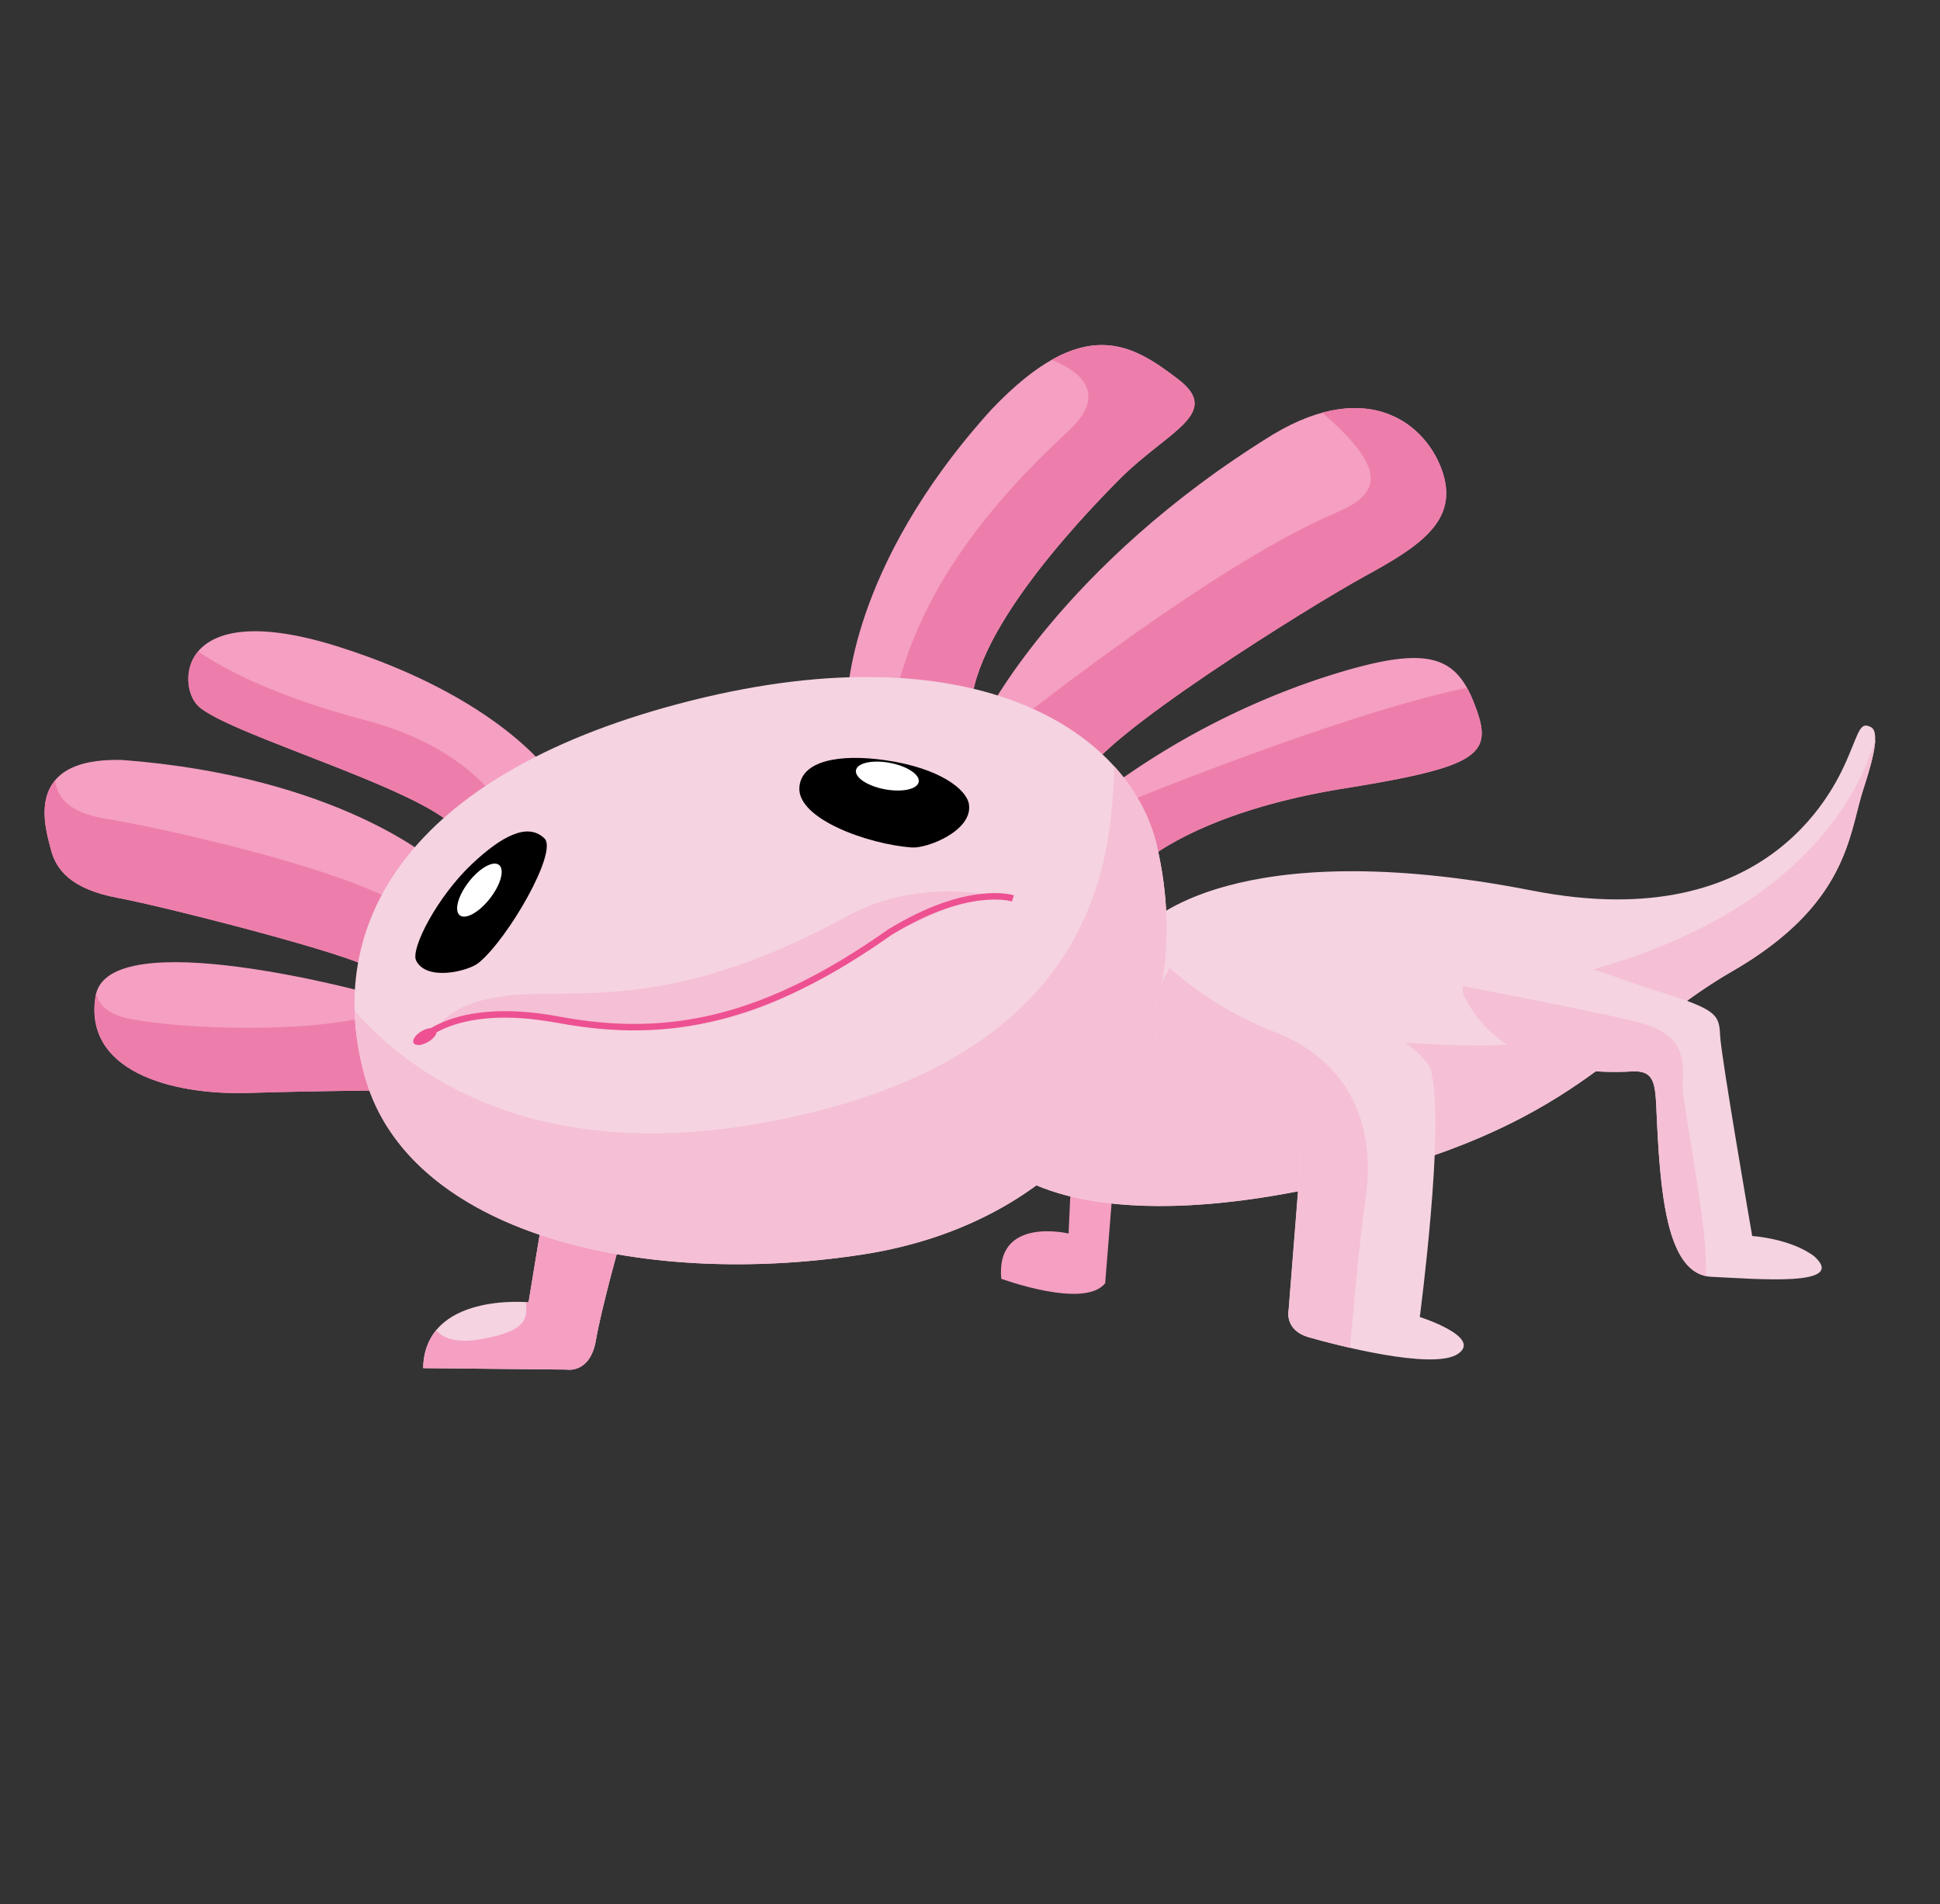 <svg id="Layer_1" data-name="Layer 1" xmlns="http://www.w3.org/2000/svg" width="600" height="589" viewBox="0 0 600 589"><rect x="0" y="0" width="600" height="589" fill="#333333" stroke="none"/><defs><style>.cls-1{fill:#f59fc2;}.cls-2{fill:#ed7eab;}.cls-3{fill:#f5d3e1;}.cls-4{fill:#f5bfd5;}.cls-5{fill:#ed5191;}.cls-6{fill:#fff;}.cls-7{fill:none;stroke:#ed5191;stroke-miterlimit:10;stroke-width:2px;}</style></defs><title>premio5-4</title><path class="cls-1" d="M170.21,239.3s-15.75-23.44-65.32-39.19-50.24,11.34-43.81,18.06c8.84,9.22,78,28.05,81.46,40.73Z"/><path class="cls-1" d="M134.47,266.58s-30-26.51-96.83-31.51c-31.12-.77-23.44,21.52-21.9,27.67s6.15,12.3,20.75,15,74.55,18.06,78,21.9Z"/><path class="cls-1" d="M114.49,307.31s-81.08-22.29-84.92.77,23.06,30.74,47.26,30,43.42-.77,43.42-.77Z"/><path class="cls-2" d="M113.27,222.86c-27.68-7.33-43.38-15.45-52-21.37C56.57,207.1,58,215,61.08,218.16c8.84,9.22,78,28.05,81.46,40.73l13.09-9.27C148.39,239.6,135.67,228.79,113.27,222.86Z"/><path class="cls-2" d="M125.76,281c-16.49-11.19-70.18-23.93-93.38-27.79-11.31-1.88-14.85-6.89-15.32-11.84-5.81,6.88-2.31,17.45-1.33,21.39,1.54,6.15,6.15,12.3,20.75,15s74.55,18.06,78,21.9Z"/><path class="cls-2" d="M115.76,313.9c-20.13,5.87-59.83,4.48-75.79,1.22-6.78-1.39-9.5-4.47-10.22-7.82-.07.26-.13.51-.18.78-3.84,23.06,23.06,30.74,47.26,30s43.42-.77,43.42-.77Z"/><path class="cls-1" d="M262.05,216.48s0-40.57,44.56-89.79c28.55-30,43.71-20.09,57.68-9.45s-3.14,16.1-17.77,30.73-49.88,52.54-45.89,75.82Z"/><path class="cls-1" d="M304.48,222.11s23.69-47.38,89.33-87.78c29.91-17.87,47.77-2.72,52.43,12s-7,22.53-24.08,31.85S339,228.71,335.55,240.36Z"/><path class="cls-1" d="M341.77,244.63a238.32,238.32,0,0,1,66-34.57c31.85-10.49,41.73-8.33,47.77,6.6,6.6,16.31,3.88,20.2-39.62,27.19-48.43,7.78-64.47,24.86-64.47,24.86Z"/><path class="cls-2" d="M351.48,268.71s16-17.07,64.47-24.86c43.5-7,46.22-10.87,39.62-27.19a35.57,35.57,0,0,0-1.85-3.91c-33.91,7-89.86,29.07-109.82,37.17Z"/><path class="cls-2" d="M409,127.66c17.93,15.75,20,24.19,4.67,30.74-32.39,13.66-80.82,50.29-102.7,67.5l24.62,14.46c3.5-11.65,69.52-52.82,86.61-62.14s28.74-17.09,24.08-31.85C442.43,134.31,429.79,122,409,127.66Z"/><path class="cls-2" d="M300.63,223.79c-4-23.28,31.26-61.19,45.89-75.82s31.74-20.09,17.77-30.73c-10.56-8-21.81-15.68-39-5.95,11.32,4.67,16.23,11.87,4.94,22.25C288.52,171.88,280,201.41,276,219.12Z"/><path class="cls-3" d="M168,375.22l-4.53,27.61s-32.14-3.17-32.59,20.37l44.36.45s7.24,1.36,9.05-9.05,7.7-31.23,7.7-31.23Z"/><path class="cls-1" d="M331.4,361.64l-.91,19.92s-22.63-5.43-20.82,14c0,0,25.8,9.51,32.14,1.36l2.72-34Z"/><path class="cls-1" d="M163.46,402.83l-.82-.06c.7,5.78-.72,9-13.14,11.35-8.49,1.62-12.61-.26-14.6-2.65a18.4,18.4,0,0,0-4,11.73l44.36.45s7.24,1.36,9.05-9.05,7.7-31.23,7.7-31.23l-24-8.15Z"/><path class="cls-3" d="M357.82,261.7c14,59.86-21.95,115.72-91.12,126.36C197.2,398.76,126.65,381,113,333.52S126.33,240,209.51,217.81C299.3,193.86,349.28,225.1,357.82,261.7Z"/><path class="cls-3" d="M354.72,286.14s26.53-28.74,119-10.69c74.8,14.74,94.7-33.9,98-41.64s3.68-10.69,7-8.84-.91,14.26-2.58,19.53c-4.42,14-4.79,35.38-40.53,56s-47.54,48.64-124.55,66-99.49-5.16-99.49-5.16S349.56,339.21,354.72,286.14Z"/><path class="cls-4" d="M535.65,300.52c35.74-20.64,36.11-42,40.53-56,1.19-3.77,3.67-11.16,3.8-15.76-4.87,16.62-23,53.82-89.7,71.78,0,0-4.07,21.28-24.44,22.63S395.68,320,353.58,312.75a26.42,26.42,0,0,0-4.62-.37c-12.11,34.22-37.36,48.94-37.36,48.94s22.48,22.48,99.49,5.16S499.91,321.15,535.65,300.52Z"/><path class="cls-4" d="M344.61,237.05c-.88,27.78-4.33,89-102.84,109.19-74.89,15.35-114.39-13.42-132.07-33.54A84.26,84.26,0,0,0,113,333.52c13.62,47.51,84.18,65.24,153.69,54.55,69.17-10.64,105.08-66.51,91.12-126.36A55.54,55.54,0,0,0,344.61,237.05Z"/><path class="cls-3" d="M453.48,303.46s-2.21,1.84-.37,5.16S464.3,333,503.36,331.5c7.74-.74,8.52,2.27,8.91,11.13,1.11,25.6,2.9,51.67,17.07,52.32,13.74.63,42.43,3.22,31.74-6.36-7.37-5.53-19.16-6.26-19.16-6.26S532.33,327,532,320.41s-.74-8.11-19.9-14S469.32,288,453.48,303.46Z"/><path class="cls-3" d="M365,295s-16.58,18.06-2.58,35.38c10.32,10.32,31.69,15.85,33.16,14.74s1.11,4.79,7,8.84l-4.05,51.22s-1.47,6.26,6.26,8.48S443.16,424,450.9,418.8s-11.79-11.42-11.79-11.42,7.74-58.59,3.68-75.17c0,0,.74-5.16-15.85-14.62C411.48,308.75,391.2,271,365,295Z"/><ellipse class="cls-5" cx="131.41" cy="320.63" rx="4.02" ry="1.94" transform="translate(-142.71 108.66) rotate(-30)"/><path class="cls-4" d="M520.43,334.1c.74-10.39-3-15.21-14.84-18.18-9.05-2.26-39.22-8.19-53.06-10.88a4.56,4.56,0,0,0,.58,3.59C455,311.94,464.3,333,503.36,331.5c7.74-.74,8.52,2.27,8.91,11.13,1.07,24.51,2.76,49.44,15.34,52.08C528.2,376.76,519.89,341.66,520.43,334.1Z"/><path class="cls-4" d="M422.39,370.24c3.17-22.18-5-42.1-28.52-51.15a108.77,108.77,0,0,1-32.09-19.62c-4,6.43-9.07,18.84.69,30.9,10.32,10.32,31.69,15.85,33.16,14.74s1.11,4.79,7,8.84l-4.05,51.22s-1.47,6.26,6.26,8.48c2.44.7,7.16,2,12.72,3.25C418.77,402.42,420.58,382.88,422.39,370.24Z"/><path d="M299.67,248.79c1.26,8.21-13,13.72-17.7,13.36-13.46-1-35.44-8.82-34.74-18.61.59-8.28,12.43-10.42,26.57-8.39C290.73,237.59,299,244.24,299.67,248.79Z"/><path d="M128.7,297.13c3.21,6.5,16.17,3.3,19.36.68,9.12-7.47,24.56-34.32,20.34-38.45-5.19-5.07-13.26-.72-22.36,7.83C135.16,277.43,126.92,293.53,128.7,297.13Z"/><ellipse class="cls-6" cx="274.43" cy="240.05" rx="4.16" ry="9.87" transform="translate(-12.04 465.6) rotate(-79.39)"/><ellipse class="cls-6" cx="148.27" cy="275.36" rx="9.87" ry="4.16" transform="translate(-160.13 223.4) rotate(-52.14)"/><path class="cls-4" d="M134.89,318.62s3.7-9.64,25.82-10.94,50,3.91,102.17-24.73c19.52-10.41,40.35-6.51,40.35-6.51s-28,11.06-46.2,23.43-40.35,23.43-91.76,15.62C165.27,315.49,141,310,134.89,318.62Z"/><path class="cls-7" d="M129.06,322.71s10-13.58,43.91-7.24,63.83,0,102.3-27.16c24.44-14.94,38-10.41,38-10.41"/></svg>